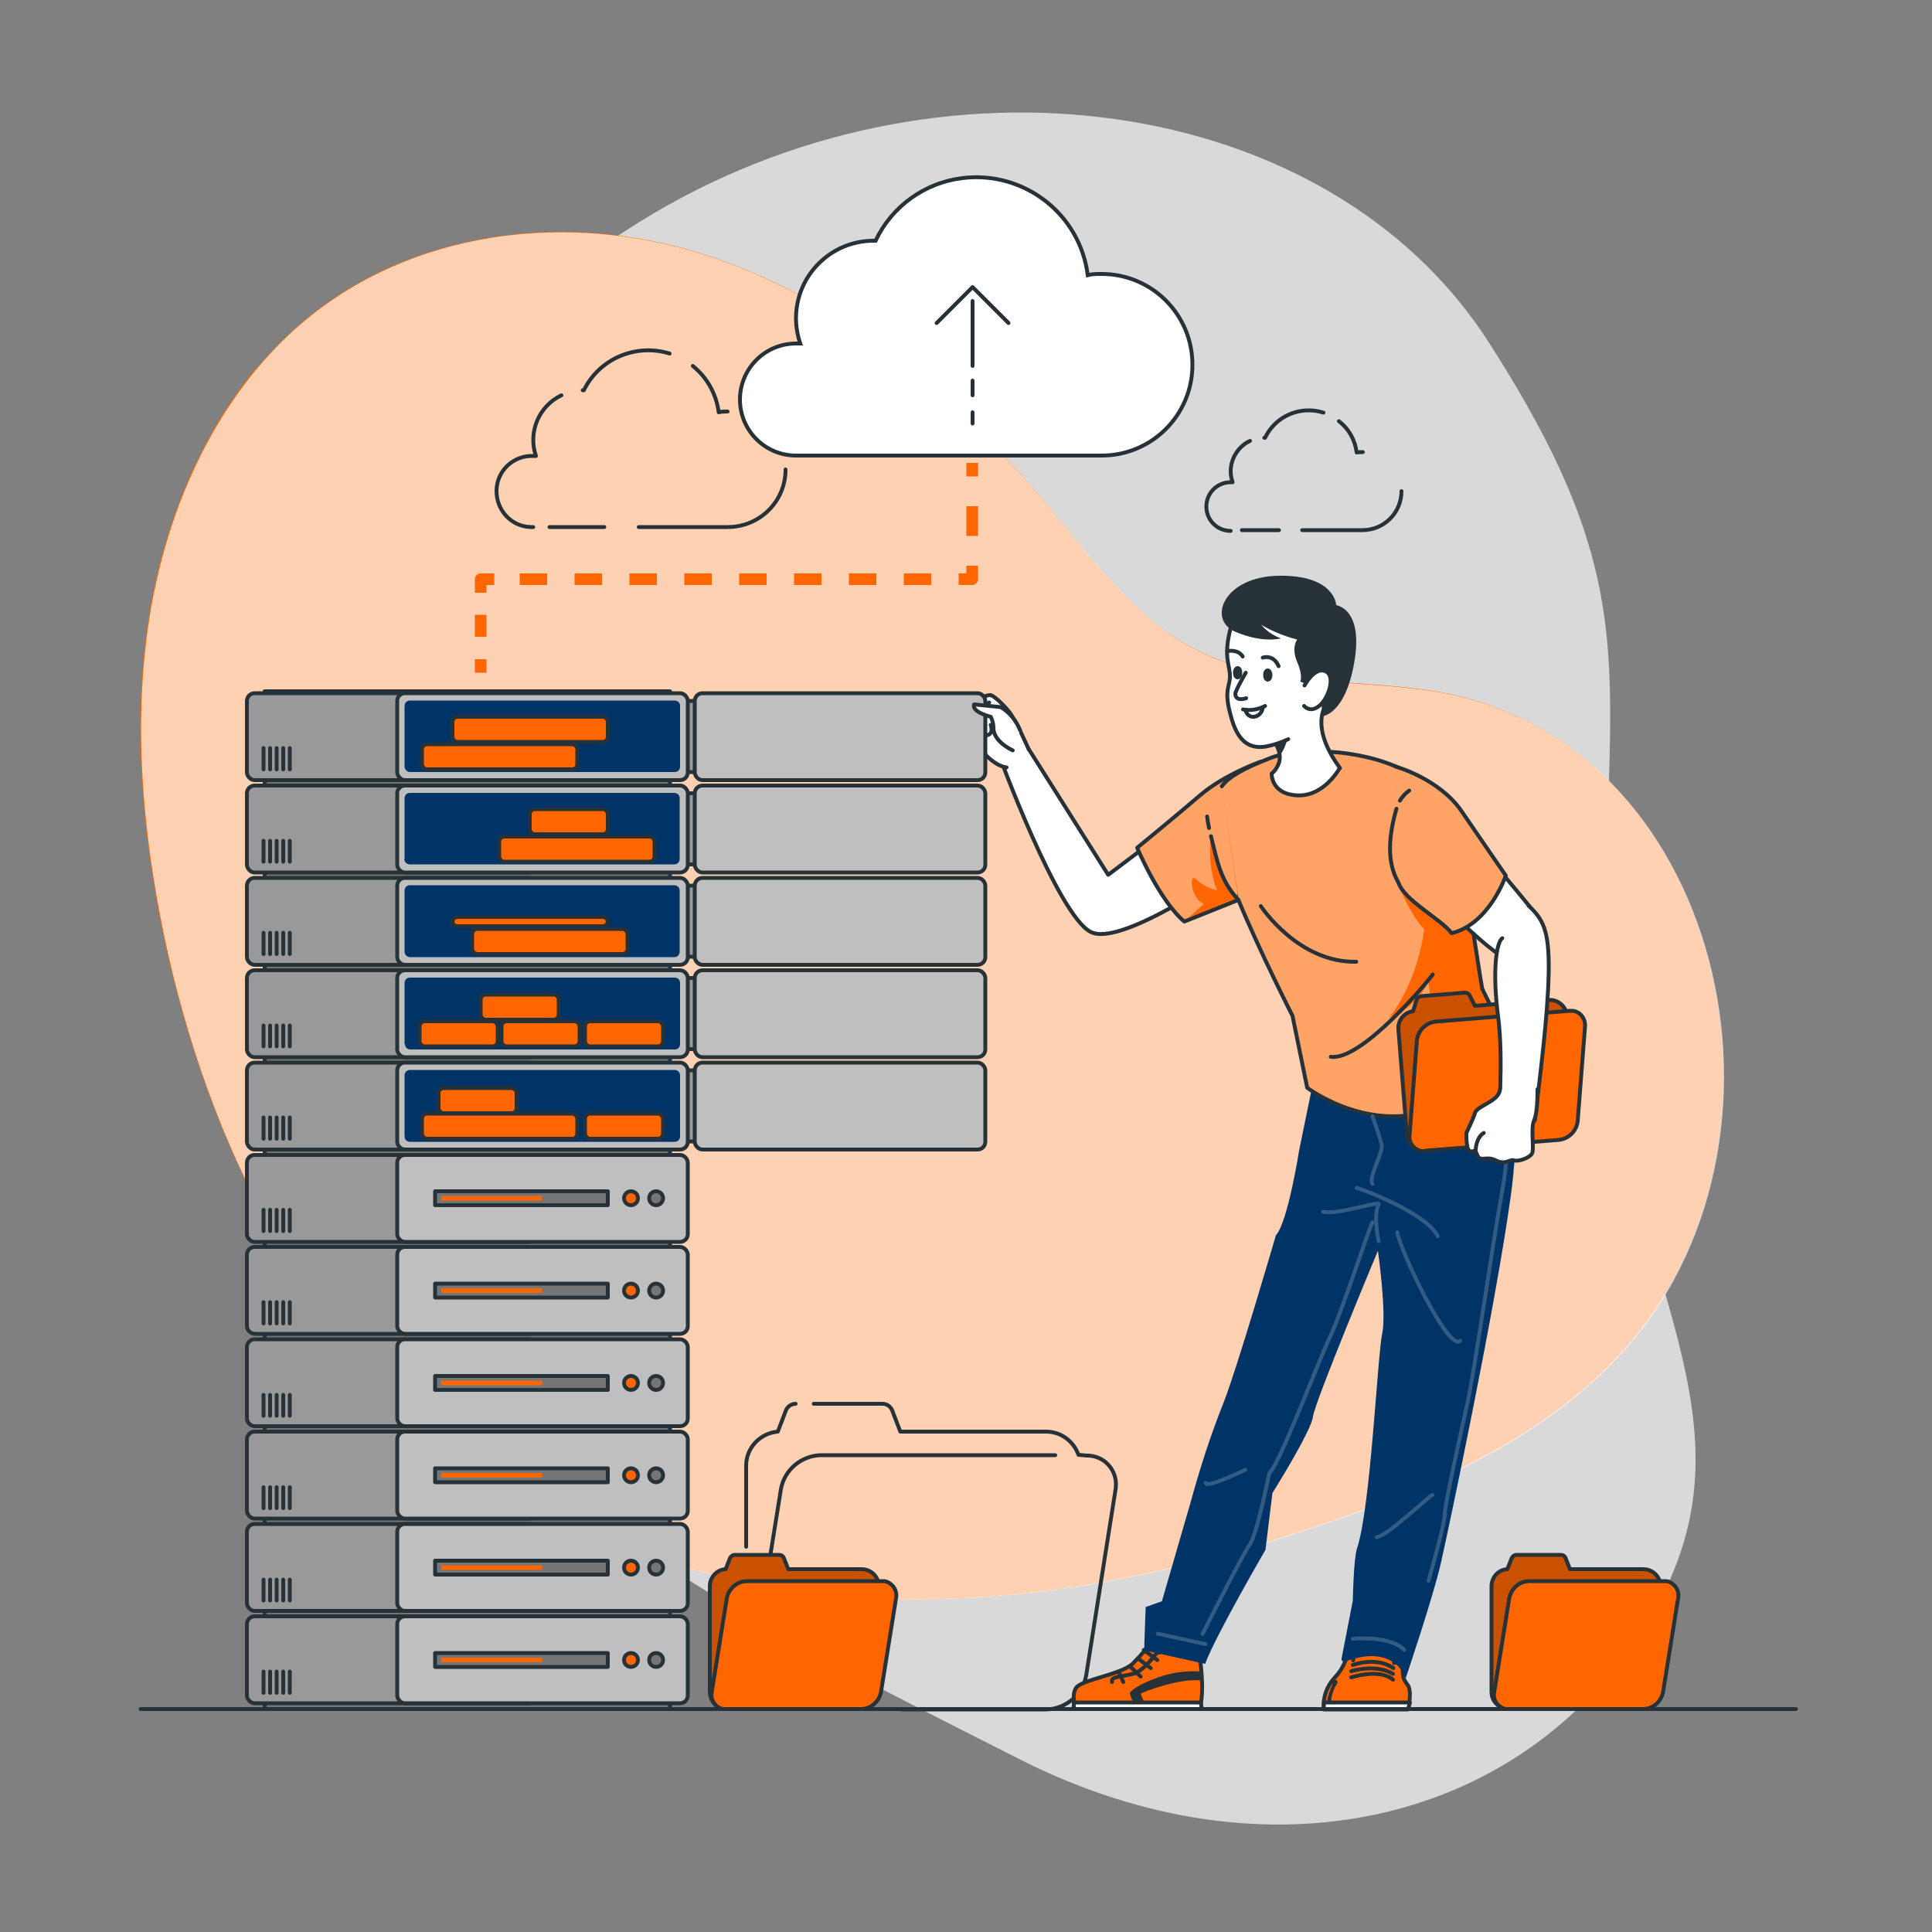 <?xml version="1.0" encoding="UTF-8"?>
<svg id="freepik_stories-memory-storage" xmlns="http://www.w3.org/2000/svg" xmlns:xlink="http://www.w3.org/1999/xlink" xmlns:svgjs="http://svgjs.com/svgjs" version="1.1" viewBox="0 0 500 500">
  <rect x="0" y="0" width="500" height="500" fill="#808080" stroke="none"/>
  <!-- Generator: Adobe Illustrator 29.1.0, SVG Export Plug-In . SVG Version: 2.1.0 Build 142)  -->
  <defs>
    <style>
      .st0, .st1, .st2, .st3, .st4, .st5, .st6 {
        fill: none;
      }

      .st7 {
        fill: #036;
      }

      .st8 {
        stroke-miterlimit: 10;
      }

      .st8, .st9, .st10, .st3, .st11, .st12, .st13, .st14 {
        stroke: #263238;
      }

      .st8, .st10, .st15, .st16 {
        fill: #fff;
      }

      .st1 {
        stroke-dasharray: 5.7 5.7;
      }

      .st1, .st9, .st2, .st10, .st3, .st11, .st4, .st12, .st13, .st14, .st5, .st6 {
        stroke-linejoin: round;
      }

      .st1, .st2, .st5, .st6 {
        stroke: #f60;
        stroke-width: 3px;
      }

      .st9 {
        fill: #757575;
      }

      .st9, .st10, .st3, .st11, .st4, .st12, .st13, .st14 {
        stroke-linecap: round;
      }

      .st2 {
        stroke-dasharray: 7.1 7.1;
      }

      .st17, .st13 {
        fill: #263238;
      }

      .st18 {
        clip-path: url(#clippath-1);
      }

      .st19 {
        clip-path: url(#clippath-3);
      }

      .st20 {
        clip-path: url(#clippath-4);
      }

      .st21 {
        clip-path: url(#clippath-2);
      }

      .st22 {
        clip-path: url(#clippath-5);
      }

      .st23, .st11 {
        fill: #f60;
      }

      .st24 {
        opacity: .2;
      }

      .st4 {
        stroke: #fff;
      }

      .st12 {
        fill: #bfbfbf;
      }

      .st14 {
        fill: #999;
      }

      .st25 {
        fill-opacity: .7;
        opacity: .3;
      }

      .st25, .st15, .st16 {
        isolation: isolate;
      }

      .st26 {
        clip-path: url(#clippath);
      }

      .st6 {
        stroke-dasharray: 7.7 7.7;
      }

      .st15 {
        opacity: .7;
      }

      .st16 {
        opacity: .4;
      }
    </style>
    <clipPath id="clippath">
      <path class="st0" d="M390.5,442.3c-2.5,0-4.5-2-4.5-4.4h0v-27.4c0-2.3,1.8-4.3,4.1-4.4l1.1-2.8c.2-.5.7-.9,1.3-.9h11.4c.6,0,1.1.3,1.3.9l1.1,2.8h19c1.9,0,3.6,1.2,4.2,3l-38.9,33.2Z"/>
    </clipPath>
    <clipPath id="clippath-1">
      <path class="st0" d="M188.1,442.3c-2.5,0-4.4-2-4.4-4.5v-27.3c0-2.3,1.8-4.3,4.1-4.4l1.1-2.8c.2-.5.7-.9,1.3-.9h11.4c.6,0,1.1.3,1.3.9l1.1,2.8h19c1.9,0,3.6,1.2,4.2,3l-38.9,33.2Z"/>
    </clipPath>
    <clipPath id="clippath-2">
      <path class="st0" d="M326.3,197.1s-9.4,3.3-15.7,8.7c-6.3,5.4-16.3,13.6-16.3,13.6,0,0,5.7,13.6,12.2,19.1l14-5.6,5.8-35.8Z"/>
    </clipPath>
    <clipPath id="clippath-3">
      <path class="st0" d="M320.5,232.9c5.5,13.3,14,30,14,30l3.8,18.6s14.2,10.8,30.4,6.3c19-5.3,22.1-17.3,22.1-17.3l-7.2-14.6c-2.5-14-5.7-47-16.9-54.6s-30.3-8.2-38-5.1c-6.9,2.7-10.7,4.8-12.5,7.3l4.4,29.5Z"/>
    </clipPath>
    <clipPath id="clippath-4">
      <path class="st0" d="M361.4,209.3c-1.9,6.6-2.7,13.6.5,19.1,1.6,4.7,10.7,9.2,13.8,13.1,9.8-2.4,14-14.9,14-14.9,0,0-5.6-8.1-11.4-16.6s-17.1-11.6-17.1-11.6l.2,10.9Z"/>
    </clipPath>
    <clipPath id="clippath-5">
      <path class="st0" d="M368.9,297.8c-2.4.2-4.6-1.6-4.8-4.1l-2.2-27.3c-.2-2.3,1.5-4.4,3.8-4.7l.9-2.8c.1-.5.6-.9,1.2-1l11.3-.9c.6,0,1.1.3,1.3.8l1.3,2.6,19-1.5c1.9-.2,3.7.9,4.5,2.7l-36.2,36.3Z"/>
    </clipPath>
  </defs>
  <g id="freepik--background-simple--inject-1">
    <g id="el83994wbpn3s">
      <path class="st15" d="M67.9,167.1s-27.9,72,11.3,144.5,119.9,110.8,184.5,143.6c64.6,32.8,131.7,16.8,163.5-36.8s-11.8-91.9-11.9-168.4,11.5-96.7-30-161.4S242.3,9.6,165.4,57.5s-97.5,109.6-97.5,109.6Z"/>
    </g>
    <path id="el73kavyeto9a" class="st23" d="M66.5,95.2c3.4-4,7-7.8,11-11.2,28.5-24.7,69.2-29.4,104.3-18.3s65.3,36.2,89.6,65.4c11.1,13.4,21.7,28.1,36.6,36.2,19.2,10.5,41.5,8.3,62.2,11.4,75.5,11.3,100.1,117.2,48.5,172.3-20.3,21.7-48.7,34-75.6,43.2-37.3,12.7-76.3,21.1-115.4,19.5s-78.5-13.5-110-38.3c-41.3-32.5-66.1-84.7-76.4-138.3-5.2-27.1-7.1-55.4-1.9-82.5,4.2-21.8,13.2-42.9,27-59.5Z"/>
    <g id="eli17rhi34et9">
      <path class="st15" d="M370.3,178.8c-20.8-3.1-43-.9-62.2-11.4-14.9-8.2-25.5-22.9-36.6-36.2-24.4-29.2-54.5-54.3-89.6-65.4s-75.8-6.4-104.3,18.3c-4,3.4-7.6,7.2-11,11.2-13.8,16.5-22.8,37.6-27,59.4-5.2,27.1-3.3,55.4,1.9,82.5,10.3,53.7,35.1,105.8,76.4,138.3,31.5,24.8,70.9,36.8,110,38.3s78.1-6.8,115.4-19.5c26.9-9.2,55.3-21.5,75.6-43.2,51.6-55.1,27-161-48.5-172.3Z"/>
    </g>
  </g>
  <g id="freepik--Floor--inject-1">
    <line id="el5rxzh8v9vjh" class="st3" x1="36.4" y1="442.3" x2="464.8" y2="442.3"/>
  </g>
  <g id="freepik--Line--inject-1">
    <line id="eltc0ji2xtpqn" class="st5" x1="251.6" y1="119.8" x2="251.6" y2="123.3"/>
    <line id="elolqedbdebfo" class="st6" x1="251.6" y1="131" x2="251.6" y2="142.5"/>
    <polyline id="elwbt0w1nbwxo" class="st5" points="251.6 146.4 251.6 149.9 248.1 149.9"/>
    <line id="el0he2oe08rl0p" class="st2" x1="241" y1="149.9" x2="131.4" y2="149.9"/>
    <polyline id="el47tp4fr4ms3" class="st5" points="127.9 149.9 124.4 149.9 124.4 153.4"/>
    <line id="elgtpnpuuckni" class="st1" x1="124.4" y1="159.1" x2="124.4" y2="167.7"/>
    <line id="el254fzatkbn7i" class="st5" x1="124.4" y1="170.6" x2="124.4" y2="174.1"/>
  </g>
  <g id="freepik--Clouds--inject-1">
    <line id="el9063w4bhmxj" class="st3" x1="142.2" y1="136.4" x2="156.4" y2="136.4"/>
    <path id="eldddo9bw92pt" class="st3" d="M145.3,102.3c-5.9,2.8-8.7,9.6-6.6,15.7h-.7c-5.1-.2-9.4,3.8-9.5,8.9s3.8,9.4,8.9,9.5c.2,0,.4,0,.6,0"/>
    <path id="elgcbjukcveha" class="st3" d="M173.3,91.5c-8.7-2.7-18.2,1.3-22.2,9.5h-.3"/>
    <path id="elr1vgitvnzbq" class="st3" d="M188.3,106.5c-.8,0-1.5,0-2.3.2-.6-4.7-3-9-6.7-12"/>
    <path id="elflfjfj0yi6" class="st3" d="M165.3,136.4h23c8.3,0,15-6.6,15-14.9,0,0,0,0,0,0"/>
    <line id="el1u9zlvdooep" class="st3" x1="321.4" y1="137.2" x2="331" y2="137.2"/>
    <path id="elj1sh7vkoxze" class="st3" d="M323.5,114.1c-3,1.4-5,4.5-5,7.9,0,1,.2,1.9.5,2.8-.2,0-.3,0-.5,0-3.5,0-6.3,2.8-6.3,6.3s2.8,6.3,6.3,6.3"/>
    <path id="eltzlzklds8ht" class="st3" d="M342.5,106.8c-1.2-.4-2.5-.6-3.8-.6-4.8,0-9.2,2.7-11.3,7.1h-.2"/>
    <path id="elt3v57sv75fp" class="st3" d="M352.7,117c-.5,0-1,0-1.6.1-.4-3.2-2-6.1-4.6-8.1"/>
    <path id="el6mcefp36cf" class="st3" d="M337,137.2h15.6c5.6,0,10.1-4.5,10.1-10.1h0"/>
    <path id="el5xe8vw1wxsw" class="st8" d="M285.1,70.9c-1.2,0-2.4,0-3.6.3-2-15.9-16.6-27.1-32.5-25.1-9.7,1.2-18.2,7.3-22.4,16.2h-.5c-11.1,0-20.1,9-20.1,20.1,0,2.2.4,4.4,1.1,6.5-.4,0-.7,0-1.1,0-8,0-14.5,6.5-14.5,14.5s6.5,14.5,14.5,14.5h79.1c13,0,23.5-10.5,23.5-23.5s-10.5-23.5-23.5-23.5h0Z"/>
    <line id="elll0di0di26" class="st3" x1="251.7" y1="94.7" x2="251.7" y2="77.9"/>
    <polyline id="elh0mw2cnr6ww" class="st3" points="261 83.6 251.7 74.3 242.4 83.6"/>
    <line id="el91m4a9bf49" class="st3" x1="251.7" y1="98.5" x2="251.7" y2="102.3"/>
    <line id="el8ac6aiuhguq" class="st3" x1="251.7" y1="106.7" x2="251.7" y2="109.6"/>
  </g>
  <g id="freepik--Folders--inject-1">
    <path id="el1uihpv08vuj" class="st3" d="M221.7,442.3h-19.8c-4,.1-7.4-3-7.6-7.1,0-.6,0-1.2.1-1.7l7.7-48.1c.9-5,5.2-8.6,10.2-8.8h60.8"/>
    <path id="el0ngh4n2iua9" class="st3" d="M210.6,363.3h17.8c1.1,0,2.1.7,2.5,1.7l2.1,5.5h37.7c3.8,0,7.1,2.4,8.4,6l2.1.2c4-.1,7.4,3,7.6,7.1,0,.6,0,1.2-.1,1.7l-7.6,48.1c-.9,5-5.2,8.6-10.2,8.8h-37.6"/>
    <path id="elonud46syvkr" class="st3" d="M193.1,400.3v-21c0-4.6,3.6-8.4,8.2-8.8l2.1-5.5c.4-1,1.4-1.7,2.5-1.7"/>
    <path id="elr06hjpq2bl" class="st3" d="M201.9,442.3c-4.9,0-8.8-3.9-8.8-8.8v-19.5"/>
    <path id="elx1df8sua8ro" class="st23" d="M390.5,442.3c-2.5,0-4.5-2-4.5-4.4h0v-27.4c0-2.3,1.8-4.3,4.1-4.4l1.1-2.8c.2-.5.7-.9,1.3-.9h11.4c.6,0,1.1.3,1.3.9l1.1,2.8h19c1.9,0,3.6,1.2,4.2,3"/>
    <g class="st26">
      <g id="eltu8889dhgt">
        <g id="el1jzgodfmu8q">
          <path class="st25" d="M390.5,442.3c-2.5,0-4.5-2-4.5-4.4h0v-27.4c0-2.3,1.8-4.3,4.1-4.4l1.1-2.8c.2-.5.7-.9,1.3-.9h11.4c.6,0,1.1.3,1.3.9l1.1,2.8h19c1.9,0,3.6,1.2,4.2,3"/>
        </g>
      </g>
    </g>
    <path id="el7al2evmr5ur" class="st3" d="M390.5,442.3c-2.5,0-4.5-2-4.5-4.4h0v-27.4c0-2.3,1.8-4.3,4.1-4.4l1.1-2.8c.2-.5.7-.9,1.3-.9h11.4c.6,0,1.1.3,1.3.9l1.1,2.8h19c1.9,0,3.6,1.2,4.2,3"/>
    <path id="el079b96x1yscw" class="st11" d="M390.5,442.3h34.7c2.6,0,4.7-1.9,5.2-4.4l3.9-24.3c.4-2-.9-3.9-2.9-4.4-.3,0-.6,0-.9,0h-34.7c-2.6,0-4.7,1.9-5.2,4.4l-3.9,24.3c-.4,2,.9,3.9,2.9,4.4.3,0,.6,0,.9,0Z"/>
    <path id="elv0g4j2kspbi" class="st23" d="M188.1,442.3c-2.5,0-4.4-2-4.4-4.5h0v-27.3c0-2.3,1.8-4.3,4.1-4.4l1.1-2.8c.2-.5.7-.9,1.3-.9h11.4c.6,0,1.1.3,1.3.9l1.1,2.8h19c1.9,0,3.6,1.2,4.2,3"/>
    <g class="st18">
      <g id="elipteemt4px">
        <g id="eli28c8d2azf">
          <path class="st25" d="M188.1,442.3c-2.5,0-4.4-2-4.4-4.5h0v-27.3c0-2.3,1.8-4.3,4.1-4.4l1.1-2.8c.2-.5.7-.9,1.3-.9h11.4c.6,0,1.1.3,1.3.9l1.1,2.8h19c1.9,0,3.6,1.2,4.2,3"/>
        </g>
      </g>
    </g>
    <path id="elhpos0rmen6u" class="st3" d="M188.1,442.3c-2.5,0-4.4-2-4.4-4.5h0v-27.3c0-2.3,1.8-4.3,4.1-4.4l1.1-2.8c.2-.5.7-.9,1.3-.9h11.4c.6,0,1.1.3,1.3.9l1.1,2.8h19c1.9,0,3.6,1.2,4.2,3"/>
    <path id="elnjl80ln0hq" class="st11" d="M188.1,442.3h34.7c2.6,0,4.7-1.9,5.2-4.4l3.9-24.3c.4-2-.9-3.9-2.9-4.4-.3,0-.6,0-.9,0h-34.8c-2.5,0-4.7,1.9-5.2,4.4l-3.9,24.3c-.4,2,.9,4,2.9,4.4.3,0,.6,0,.9,0Z"/>
  </g>
  <g id="freepik--Character--inject-1">
    <path id="el9d2d0m899b" class="st11" d="M310.4,428.2s1.6,9.6,0,14.1h-31.9s-1.4-3.4,0-5.5,11.5-3.4,14.6-6.2c2.4-2.4,4.6-5,6.5-7.8l10.8,5.4Z"/>
    <polygon id="eltqnhn8wjycc" class="st10" points="277.9 440.6 310.8 440.6 311 442.3 277.9 442.3 277.9 440.6"/>
    <path id="el25nr8p9gaws" class="st3" d="M302.7,427s-3,.7-3.3.8-3.2,4.6-6.2,5.4-5.8.6-5.4,2.1"/>
    <line id="elyv8fugjc9yq" class="st3" x1="296" y1="427" x2="299.5" y2="429.6"/>
    <line id="el8uma37lri1o" class="st3" x1="294.5" y1="429.2" x2="297.8" y2="431.7"/>
    <line id="eltlenr9m1sq" class="st3" x1="292.4" y1="431.2" x2="295.2" y2="433.9"/>
    <line id="eleniidwf4wrk" class="st3" x1="289.5" y1="432.6" x2="290.7" y2="435.3"/>
    <path id="elasfhz0vbnl6" class="st17" d="M310.9,432.6c-3.7-.3-7.4.2-10.9,1.4-5.7,2-7.7,3.8-7.6,4.3s.8,2.1.8,2.1h2.9s-1-1.8-.8-2.1,10-4.1,15.6-3.4v-2.3Z"/>
    <path id="elccmhlzfezh" class="st11" d="M364.4,442.3s1.2-4.7-.2-6.4c-2.6-3.1.3-5.7-2.3-6.8l-1.1,1.3c-.2-1.3.4-5.2-4.4-5.7-5.8-.6-5.9,3.6-6.2,5v-1.9c-2.4,0-1.1,2.5-4.9,6.5-2,2.2-3,5.1-2.7,8.1h21.8Z"/>
    <path id="el2mhab8bmp0s" class="st7" d="M385.4,263.9c2.7,1.6,9.6,16.3,5.6,45.5s-16.1,86.3-18.1,95.1-9.1,29.8-9.1,29.8c0,0-2.7-9.1-15.7-4.3-.3.1-.7,0-.9-.4,0-.1,0-.2,0-.4l2.9-14.9s.2-10.9,1.1-13.6c3.5-10.3,5.3-50,6.5-55.5s-1.1-21.5-1.1-21.5c0,0-16.3,39-16.8,42.9s-10.5,19.8-10.5,19.8l-1.8,14.7s-13.2,22.7-15.6,29.5l-15.8-3.5.4-11.2,4.2-1.5,7.4-25.5c2.4-8.8,5.2-17.5,8.6-26,3.5-8.9,13.5-43.2,13.5-43.2,3.1-3.4,6-21.9,6-21.9l4.8-23.4,44.4-10.4Z"/>
    <path id="el552ee69gywa" class="st10" d="M319.2,202l-32.4,24.4-20.8-32.9-7.8,1s15.5,42.4,24.1,46.7,41-19.2,41-19.2"/>
    <path id="elftxvyd85zp9" class="st23" d="M326.3,197.1s-9.4,3.3-15.7,8.7-16.3,13.6-16.3,13.6c0,0,5.7,13.6,12.2,19.1l14-5.6,5.8-35.8Z"/>
    <g class="st21">
      <g id="eloey9s83c0bj">
        <g id="eldgap7o5ewfq">
          <path class="st16" d="M306.5,238.5l5.1-4.6c-3.5-1.2-4-8.4-2-6.3,1.5,1.4,3.3,2.3,5.3,2.8-1.6-4.5-2.1-9.2-1.5-13.9,1.1,3.1,2,6.3,2.7,9.6.6,3.2,3,5.4,4,6.5l6.2-35.4s-9.4,3.3-15.7,8.7-16.3,13.6-16.3,13.6c0,0,5.7,13.4,12.2,19Z"/>
        </g>
      </g>
    </g>
    <path id="elmw46aowelj" class="st3" d="M326.3,197.1s-9.4,3.3-15.7,8.7-16.3,13.6-16.3,13.6c0,0,5.7,13.6,12.2,19.1l14-5.6,5.8-35.8Z"/>
    <path id="el64kpdzzmb2v" class="st23" d="M320.5,232.9c5.5,13.3,14,30,14,30l3.8,18.6s14.2,10.8,30.4,6.3c19-5.3,22.1-17.3,22.1-17.3l-7.2-14.6c-2.5-14-5.7-47-16.9-54.6s-30.3-8.2-38-5.1c-6.9,2.7-10.7,4.8-12.5,7.3"/>
    <g class="st19">
      <g id="elit06eo08c5j">
        <g id="eluiwozxythmc">
          <path class="st16" d="M379.9,275c-17.2,5.5-15.3,1.6-11.3-5.3,3.5-6.3,1-13.6,1.1-15.5-.8,1.5-3.7,6-7.3,7.7-4.7,2.2-3,3,1.1-4.8,2.6-5.2,4.3-10.8,5.1-16.6-4.6-4.6-8.2-15.6-8.2-15.6l15-9.2c-2.2-6.4-5-11.7-8.7-14.2-11.2-7.6-30.3-8.2-38-5.1-6.9,2.7-10.7,4.8-12.5,7.3l4.4,29.4c5.5,13.3,14,30,14,30l3.8,18.6s14.2,10.8,30.4,6.3c19-5.3,22.1-17.3,22.1-17.3l-.3-.6c-3.3,2.1-6.9,3.8-10.7,5.1Z"/>
        </g>
      </g>
    </g>
    <path id="elu8dvmr6zump" class="st3" d="M320.5,232.9c5.5,13.3,14,30,14,30l3.8,18.6s14.2,10.8,30.4,6.3c19-5.3,22.1-17.3,22.1-17.3l-7.2-14.6c-2.5-14-5.7-47-16.9-54.6s-30.3-8.2-38-5.1c-6.9,2.7-10.7,4.8-12.5,7.3"/>
    <path id="el8ff6czakn3l" class="st10" d="M346.7,198.8s-4.2,7.8-11.6,7c-6.2-.6-6-5.6-6-5.6.9-.7,1.5-1.7,1.9-2.8.2-.6.2-1.2.2-1.8-.1-1.5-.9-3.4-3-5.6h-.1c-.4-.5-.8-1-1.1-1.5-3.4-6,8.5-12.8,17.5-7.8,0,0-7,5.4,2.3,18.1Z"/>
    <path id="elt9kl30a771f" class="st17" d="M333.6,188.2s-.2,4.7-2.4,7.3c-.1-1.5-.9-3.4-3-5.6,1.4-1.5,3.4-2.2,5.4-1.8Z"/>
    <path id="elpt9iejqvbpp" class="st10" d="M345.8,174.9c3.4-14.4-3.6-20.7-8.2-22.6-7.3-3-16.8,1.7-19,9.8s-.2,9.9-.3,13.1c0,2.3-1.5,3.4,0,9.2,1,3.8,2.7,9.9,9.3,8.8,2-.4,3.9-1,5.8-1.9"/>
    <path id="elazkgugvrzxe" class="st3" d="M326.8,170.2s2.7-1,4.1,2.2"/>
    <path id="el3jn2jv1ymou" class="st3" d="M317.6,168.5s2.8-.6,4,1.4"/>
    <path id="elp0wp9hsxft8" class="st3" d="M322.4,174.1s-2.8,4.8-2.7,5.5c.1,2.1,2.8,1.1,2.8,1.1"/>
    <path id="el0uxsyliwbyrh" class="st13" d="M327.4,174.7c0,.7.3,1.2.7,1.2s.7-.6.7-1.2-.3-1.2-.7-1.2-.7.5-.7,1.2Z"/>
    <path id="elkyvv2bah10r" class="st13" d="M319.6,174.1c0,.7.3,1.2.7,1.2s.7-.5.7-1.2-.3-1.2-.7-1.2-.7.5-.7,1.2Z"/>
    <path id="el7mj47vok4eb" class="st3" d="M327.4,182.7c-1.7.9-3.8,1.3-5.7.9"/>
    <path id="elzfpa76tyaig" class="st3" d="M326.8,183.2c-.2,1.2-1.1,2.2-2.3,2.3-1,.1-1.9-.6-2.1-1.6,0,0,0-.1,0-.2"/>
    <path id="el07pm8cgqygcq" class="st17" d="M345.8,156.5s-.4-7.7-14.8-7.5-18.6,11.4-11.3,14.5,11.8,1.7,11.8,1.7c-2-.7-3.7-1.9-5.1-3.5,2.9,1.7,6.1,3,9.3,3.8,0,0-1.6,2.1,0,5.8s.8,5.1.8,5.1c0,0,6.6,1.9,5.5,9,0,0,6.1-.1,8.5-14.1s-4.8-14.7-4.8-14.7Z"/>
    <path id="elawhy2ioeqgi" class="st10" d="M337.6,177.4s2.6-4.9,5.4-3.7.8,7.1-1.6,9-3.9,0-3.9,0"/>
    <path id="elaawar6jxhv8" class="st3" d="M313.4,216.4c1.6,6.5,2.5,11.6,7.1,16.5"/>
    <path id="el1jw0pgy73ud" class="st3" d="M312.4,211.3c.1,1,.3,2,.5,3"/>
    <path id="elzwh9qooclo" class="st10" d="M368.5,228.9s19.3,20.9,24,20.1,7.2-8.5,6.2-10.6-18.4-22.3-18.4-22.3l-11.8,12.9Z"/>
    <path id="elw4uuigz3rvc" class="st23" d="M361.4,209.3c-1.9,6.6-2.7,13.6.5,19.1,1.6,4.7,10.7,9.2,13.8,13.1,9.8-2.4,14-14.9,14-14.9,0,0-5.6-8.1-11.4-16.6s-17.1-11.6-17.1-11.6"/>
    <g class="st20">
      <g id="el7tsty8jrbg">
        <g id="el121zsjh8t3gf">
          <path class="st16" d="M361.4,209.3c-1.9,6.6-2.7,13.6.5,19.1,1.6,4.7,10.7,9.2,13.8,13.1,9.8-2.4,14-14.9,14-14.9,0,0-5.6-8.1-11.4-16.6s-17.1-11.6-17.1-11.6"/>
        </g>
      </g>
    </g>
    <path id="elnwfamlg5t1l" class="st3" d="M361.4,209.3c-1.9,6.6-2.7,13.6.5,19.1,1.6,4.7,10.7,9.2,13.8,13.1,9.8-2.4,14-14.9,14-14.9,0,0-5.6-8.1-11.4-16.6s-17.1-11.6-17.1-11.6"/>
    <path id="elo3h10i3f0fk" class="st10" d="M266.2,193.9s-3.2-7.5-5.2-9.9-4-4-4.6-4.1c-1.4-.2-5.9,2.4-5.9,2.4,0,0,0,1.4,2.4,1.2,0,0-3.5,2.2-3.7,3.9s2,4.2,2.5,5.1c.1.4.6.7,1,.6,0,0,.2,0,.3-.1,0,0,3.8,5.2,7.5,5.6"/>
    <path id="elpsgn3ns8qqp" class="st3" d="M253,193c.3-.4.5-.9.5-1.4,0,0,1.5,0,1.6-1.3,0,0,2.2.1,1.3-2.7"/>
    <path id="elkyb6wk7lvdi" class="st3" d="M255.1,190.2s-2.6-2.7-2.7-3.8"/>
    <path id="elkiooaopup9o" class="st3" d="M253.5,191.6s-2.8-2.5-2.6-3.6"/>
    <path id="el59sk1ur8qdr" class="st3" d="M256,181.8c-.7.8-1.7,1.4-2.8,1.5"/>
    <path id="elylhu87rp7zq" class="st3" d="M255.4,182.4c.5.4.9.8,1.3,1.2"/>
    <path id="elzer1664tm5r" class="st3" d="M362.3,207.2c.6-1,1.4-1.9,2.4-2.6"/>
    <polygon id="el7gdkqlhteje" class="st10" points="342.6 440.6 364.9 440.6 364.4 442.3 342.6 442.3 342.6 440.6"/>
    <path id="elsmavtqweuz8" class="st3" d="M349.7,434.1s7.3-2.4,10.8.6"/>
    <path id="el19b70w8x5au" class="st3" d="M349.7,432.5s6.4-2,10.8.7"/>
    <path id="elpzjlt46hkm" class="st3" d="M350.1,430.9s6-2.3,10.5.8"/>
    <path id="el4p0zsaoss7c" class="st17" d="M345.3,434.3l.7.7c.2.2.2.5,0,.8-1,1.5-1.5,3.2-1.5,4.9h-1.1c.2-1.7.8-3.4,1.5-4.9l-.5-.5.8-.9Z"/>
    <path id="elyggbovgmhrg" class="st3" d="M370.8,252.2c-1.3,1.8-18.4,22.4-26.4,21.3"/>
    <path id="elcol0wvb5zfi" class="st3" d="M326.3,234.5s9.6,14.7,24.7,14.4"/>
    <g id="elz1n2udjrf1s">
      <g class="st24">
        <path id="elqznsxdv4fe" class="st4" d="M351.1,307.4c.9.2,17.7,6.3,21,12.5"/>
        <path id="elw4i90xw4no" class="st4" d="M355.2,316.3c-.8,1.2-8,23.5-11,29.7s-13.3,33.6-15.7,35.2c0,0-3.2,16-5.1,18.6s-12.2,23.1-12.2,23.1"/>
        <line id="el5kbrbiscir" class="st4" x1="299.6" y1="422.8" x2="312" y2="425.5"/>
        <path id="elk0aabmc1le" class="st4" d="M350.1,424.1s9.9-.9,13.3,2.9"/>
        <path id="elji8ib161ny" class="st4" d="M361.6,318.9c.8,4.8,13.3,31.1,16.3,28.1"/>
        <path id="el9ekgqzvejz8" class="st4" d="M356.8,321.2s-1.5-6.5,0-9.5c.5-1.1-10.7,2.8-14.4,1.9"/>
        <path id="elrnl1hfle0ui" class="st4" d="M355.2,288.9s2,5.6,2.4,7.4-3.6,8.7-2.4,10.1"/>
        <path id="elt0i0mrj128" class="st4" d="M382.4,283.6s2.8,4.2,2.8,7.4,3.8,4.5,3.8,4.5"/>
        <path id="elv4xnvcw30vm" class="st4" d="M388.3,279c2.1,9.3,2.3,19,.6,28.4-2.8,15.6-7.3,47.5-9.1,55.6s-5.9,26.3-5.9,28.9-4.2,17.2-4.2,17.2"/>
        <path id="el4klsncx3hrv" class="st4" d="M370.7,386.9c-.6,0-11.7,10.7-14.4,10.9"/>
        <path id="elo7srli92zb" class="st4" d="M322.3,380.4c-.6.2-9.9,4.8-10.3,3.4"/>
      </g>
    </g>
    <path id="el8pyxa14ogl9" class="st23" d="M368.9,297.8c-2.4.2-4.6-1.6-4.8-4.1l-2.2-27.3c-.2-2.3,1.5-4.4,3.8-4.7l.9-2.9c.1-.5.6-.9,1.2-1l11.3-.9c.6,0,1.1.3,1.3.8l1.3,2.6,19-1.5c1.9-.2,3.7.9,4.5,2.7"/>
    <g class="st22">
      <g id="el429optjpniw">
        <g id="el07fop32n5k68">
          <path class="st25" d="M368.9,297.8c-2.4.2-4.6-1.6-4.8-4.1l-2.2-27.3c-.2-2.3,1.5-4.4,3.8-4.7l.9-2.9c.1-.5.6-.9,1.2-1l11.3-.9c.6,0,1.1.3,1.3.8l1.3,2.6,19-1.5c1.9-.2,3.7.9,4.5,2.7"/>
        </g>
      </g>
    </g>
    <path id="el4r5f80u5yex" class="st3" d="M368.9,297.8c-2.4.2-4.6-1.6-4.8-4.1l-2.2-27.3c-.2-2.3,1.5-4.4,3.8-4.7l.9-2.9c.1-.5.6-.9,1.2-1l11.3-.9c.6,0,1.1.3,1.3.8l1.3,2.6,19-1.5c1.9-.2,3.7.9,4.5,2.7"/>
    <path id="elgiftkqpaum" class="st11" d="M368.9,297.8l34.6-2.8c2.5-.3,4.5-2.3,4.8-4.8l1.9-24.5c.2-2-1.2-3.9-3.2-4.1-.3,0-.6,0-.9,0l-34.6,2.8c-2.5.3-4.5,2.3-4.8,4.8l-1.9,24.5c-.3,2,1.1,3.9,3.2,4.2.3,0,.6,0,.9,0Z"/>
    <path id="elziuuo8822nj" class="st10" d="M395.6,234.4c3.6,3.4,5.4,6.1,5.2,17.3s-2.3,27.3-3.6,38.3l-9.5,1.5s1.5-17.2,0-28.5c-1.6-12.4-.3-19.3,1.1-20.2"/>
    <path id="elpmiipr5wrk" class="st10" d="M388.2,281.9c-.2,3.2-6,4.2-6.5,6.2-.1.7-2.2,5.1-2.2,5.1,0,1.3,0,2.5.3,3.8.5,1.7,2,.7,2,.7l.5,1.2c.8,2,2.3.1,4.8,1.4s3.7-.4,4.7,0,4.1-.6,4.7-1.8-.4-6.5.5-8.5.9-6.3.9-8.1"/>
    <path id="elrrhlak3b2gm" class="st10" d="M381.9,297.7s0-3.2,2.1-4.5"/>
    <rect id="elwrc1dz2xgyo" class="st14" x="163.3" y="181.4" width="88.9" height="18.4"/>
    <rect id="eljlnbzvb2nj" class="st14" x="163.3" y="205.3" width="88.9" height="18.4"/>
    <rect id="elo0w2lc9pwab" class="st14" x="163.3" y="229.2" width="88.9" height="18.4"/>
    <rect id="elglxja5h0vxq" class="st14" x="163.3" y="253.1" width="88.9" height="18.4"/>
    <rect id="elr56ledznzc" class="st14" x="163.3" y="277" width="88.9" height="18.4"/>
    <rect id="ela5qz84eibq" class="st12" x="179.8" y="179.4" width="75.2" height="22.5" rx="2" ry="2"/>
    <rect id="elalr9kscjesa" class="st12" x="179.8" y="203.3" width="75.2" height="22.5" rx="2" ry="2"/>
    <rect id="el5qzx7ikmv13" class="st12" x="179.8" y="227.2" width="75.2" height="22.5" rx="2" ry="2"/>
    <rect id="ele9vqrdbieq" class="st12" x="179.8" y="251.1" width="75.2" height="22.5" rx="2" ry="2"/>
    <rect id="eldaawri8y5h" class="st12" x="179.8" y="275" width="75.2" height="22.5" rx="2" ry="2"/>
    <path id="el8zn3vo4eygt" class="st10" d="M262.1,194.2s-5.2-2.3-5-6c0-.9-.3-1.9-.7-2.7,0,0-5-1.2-4.3-3.2l6.9.7c2.3,1.4,4,3.5,5,6"/>
    <rect id="ellbeoxn1de8n" class="st9" x="68.5" y="178.9" width="104.9" height="263.4"/>
    <rect id="elt2ld45whm4" class="st14" x="63.9" y="179.4" width="75.2" height="22.5" rx="2" ry="2"/>
    <rect id="elwqxpmgefg6n" class="st12" x="102.8" y="179.4" width="75.2" height="22.5" rx="2" ry="2"/>
    <path id="elnipxz5jniw" class="st7" d="M104.7,198.5v-15.8c0-.8.6-1.4,1.4-1.4h68.5c.8,0,1.4.6,1.4,1.3,0,0,0,0,0,0v15.8c0,.8-.6,1.4-1.4,1.4h-68.5c-.7,0-1.3-.6-1.4-1.3Z"/>
    <rect id="el3uilxux1rnh" class="st11" x="109.2" y="192.6" width="40.2" height="6.5" rx="1.3" ry="1.3"/>
    <rect id="eldw7o5e2ad8" class="st11" x="117.1" y="185.5" width="40.2" height="6.5" rx="1.3" ry="1.3"/>
    <rect id="el5zuikq1t6ym" class="st14" x="63.9" y="298.9" width="75.2" height="22.5" rx="2" ry="2"/>
    <rect id="elw2jcr6lvoh" class="st12" x="102.8" y="298.9" width="75.2" height="22.5" rx="2" ry="2"/>
    <rect id="elj7r3t59yrnl" class="st9" x="112.6" y="308.3" width="44.7" height="3.6"/>
    <path id="el38qcbrds07f" class="st11" d="M165.1,310.1c0,1-.8,1.8-1.8,1.8s-1.8-.8-1.8-1.8.8-1.8,1.8-1.8h0c1,0,1.8.8,1.8,1.8Z"/>
    <path id="elmhlumiww6fq" class="st9" d="M171.6,310.1c0,1-.8,1.8-1.8,1.8s-1.8-.8-1.8-1.8.8-1.8,1.8-1.8h0c1,0,1.8.8,1.8,1.8Z"/>
    <rect id="elj53p2xxh8i" class="st23" x="114.2" y="309.5" width="26.1" height="1.2"/>
    <rect id="elkuu8mkk0m" class="st14" x="63.9" y="322.7" width="75.2" height="22.5" rx="2" ry="2"/>
    <rect id="el9nj8o4ww7lh" class="st12" x="102.8" y="322.7" width="75.2" height="22.5" rx="2" ry="2"/>
    <rect id="elpwpu5cdqplb" class="st9" x="112.6" y="332.2" width="44.7" height="3.6"/>
    <circle id="elgcnzd75h3f9" class="st11" cx="163.3" cy="334" r="1.8"/>
    <path id="el55rtqby94zs" class="st9" d="M171.6,334c0,1-.8,1.8-1.8,1.8s-1.8-.8-1.8-1.8.8-1.8,1.8-1.8h0c1,0,1.8.8,1.8,1.8,0,0,0,0,0,0Z"/>
    <rect id="elrmb6bsyty4f" class="st23" x="114.2" y="333.4" width="26.1" height="1.2"/>
    <rect id="elcr1expnee0t" class="st14" x="63.9" y="346.6" width="75.2" height="22.5" rx="2" ry="2"/>
    <rect id="eljaa5o535buh" class="st12" x="102.8" y="346.6" width="75.2" height="22.5" rx="2" ry="2"/>
    <rect id="el0ddriw3y1vyc" class="st9" x="112.6" y="356.1" width="44.7" height="3.6"/>
    <circle id="elgeontjbgp46" class="st11" cx="163.3" cy="357.9" r="1.8"/>
    <path id="el1nkwsey7jfw" class="st9" d="M171.6,357.9c0,1-.8,1.8-1.8,1.8s-1.8-.8-1.8-1.8c0-1,.8-1.8,1.8-1.8,0,0,0,0,0,0,1,0,1.8.8,1.8,1.8Z"/>
    <rect id="eldecehcf20l" class="st23" x="114.2" y="357.3" width="26.1" height="1.2"/>
    <rect id="eld0wh7paatkm" class="st14" x="63.9" y="370.5" width="75.2" height="22.5" rx="2" ry="2"/>
    <rect id="eluywuh2c7phe" class="st12" x="102.8" y="370.5" width="75.2" height="22.5" rx="2" ry="2"/>
    <rect id="el602e5vpwh6b" class="st9" x="112.6" y="380" width="44.7" height="3.6"/>
    <path id="elgt7jybfj25u" class="st11" d="M165.1,381.8c0,1-.8,1.8-1.8,1.8s-1.8-.8-1.8-1.8c0-1,.8-1.8,1.8-1.8,0,0,0,0,0,0,1,0,1.8.8,1.8,1.8Z"/>
    <path id="eldwajqq7xpk" class="st9" d="M171.6,381.8c0,1-.8,1.8-1.8,1.8s-1.8-.8-1.8-1.8c0-1,.8-1.8,1.8-1.8,0,0,0,0,0,0,1,0,1.8.8,1.8,1.8Z"/>
    <rect id="ely569we9q4vs" class="st23" x="114.2" y="381.2" width="26.1" height="1.2"/>
    <rect id="elcaiqstxmmke" class="st14" x="63.9" y="394.4" width="75.2" height="22.5" rx="2" ry="2"/>
    <rect id="el9kqwwj8f29p" class="st12" x="102.8" y="394.4" width="75.2" height="22.5" rx="2" ry="2"/>
    <rect id="elaq2llutdmq5" class="st9" x="112.6" y="403.9" width="44.7" height="3.6"/>
    <circle id="el2qjgnshp4l2" class="st11" cx="163.3" cy="405.7" r="1.8"/>
    <path id="elzgblypqzx2" class="st9" d="M171.6,405.7c0,1-.8,1.8-1.8,1.8s-1.8-.8-1.8-1.8c0-1,.8-1.8,1.8-1.8,0,0,0,0,0,0,1,0,1.8.8,1.8,1.8Z"/>
    <rect id="elg4ko5xwl2vd" class="st23" x="114.2" y="405.1" width="26.1" height="1.2"/>
    <rect id="elexrkuh2n366" class="st14" x="63.9" y="418.3" width="75.2" height="22.5" rx="2" ry="2"/>
    <rect id="elko2t5c0cnjf" class="st12" x="102.8" y="418.3" width="75.2" height="22.5" rx="2" ry="2"/>
    <rect id="elg6x6drifzl" class="st9" x="112.6" y="427.8" width="44.7" height="3.6"/>
    <circle id="elhtxmnob9cni" class="st11" cx="163.3" cy="429.6" r="1.8"/>
    <path id="el6xderfw310g" class="st9" d="M171.6,429.6c0,1-.8,1.8-1.8,1.8s-1.8-.8-1.8-1.8.8-1.8,1.8-1.8h0c1,0,1.8.8,1.8,1.8Z"/>
    <rect id="elrqkzrkgv3wr" class="st23" x="114.2" y="429" width="26.1" height="1.2"/>
    <rect id="ela9poyvfrcdw" class="st14" x="63.9" y="275" width="75.2" height="22.5" rx="2" ry="2"/>
    <rect id="elx4lx5g91tnb" class="st12" x="102.8" y="275" width="75.2" height="22.5" rx="2" ry="2"/>
    <path id="ellujzdi1k4k" class="st7" d="M104.7,294.1v-15.8c0-.8.6-1.4,1.4-1.4h68.5c.8,0,1.4.6,1.4,1.4v15.8c0,.8-.6,1.4-1.4,1.4h-68.5c-.8,0-1.4-.6-1.4-1.4Z"/>
    <rect id="elldlb46m0zb" class="st11" x="109.2" y="288.2" width="40.2" height="6.5" rx="1.3" ry="1.3"/>
    <rect id="elo1f8jo05u0g" class="st11" x="151.4" y="288.2" width="20.2" height="6.5" rx="1.3" ry="1.3"/>
    <rect id="elo4birn8u27" class="st11" x="113.5" y="281.6" width="20.2" height="6.5" rx="1.3" ry="1.3"/>
    <rect id="elc85u9krn98r" class="st14" x="63.9" y="251.1" width="75.2" height="22.5" rx="2" ry="2"/>
    <rect id="el1p35ok6uc0v" class="st12" x="102.8" y="251.1" width="75.2" height="22.5" rx="2" ry="2"/>
    <path id="elu83ht83vh8" class="st7" d="M104.7,270.2v-15.8c0-.8.6-1.4,1.4-1.4h68.5c.8,0,1.4.6,1.4,1.4v15.8c0,.8-.6,1.4-1.3,1.4,0,0,0,0,0,0h-68.5c-.8,0-1.4-.6-1.4-1.4Z"/>
    <rect id="elhuvgfnrxq5w" class="st11" x="129.8" y="264.3" width="20.2" height="6.5" rx="1.3" ry="1.3"/>
    <rect id="elr94deyw6p4" class="st11" x="151.4" y="264.3" width="20.2" height="6.5" rx="1.3" ry="1.3"/>
    <rect id="elz3xc66m6u8j" class="st11" x="108.6" y="264.3" width="20.2" height="6.5" rx="1.3" ry="1.3"/>
    <rect id="el0lnki0crgubn" class="st11" x="124.4" y="257.4" width="20.2" height="6.5" rx="1.3" ry="1.3"/>
    <rect id="elf3b5w0vvm5c" class="st14" x="63.9" y="227.2" width="75.2" height="22.5" rx="2" ry="2"/>
    <rect id="ely800klhwhc" class="st12" x="102.8" y="227.2" width="75.2" height="22.5" rx="2" ry="2"/>
    <path id="eljpf470o90f" class="st7" d="M104.7,246.3v-15.8c0-.8.6-1.4,1.3-1.4,0,0,0,0,0,0h68.5c.8,0,1.4.6,1.4,1.4v15.8c0,.8-.6,1.4-1.3,1.4,0,0,0,0,0,0h-68.5c-.7,0-1.4-.6-1.4-1.4Z"/>
    <rect id="el3jrhu3852rf" class="st11" x="122.2" y="240.4" width="40.2" height="6.5" rx="1.3" ry="1.3"/>
    <path id="elxn4ctppq3w" class="st11" d="M156,239.7h-37.6c-.7,0-1.3-.6-1.3-1.3h0v.2c0-.7.6-1.3,1.3-1.3h37.6c.7,0,1.3.6,1.3,1.3v-.2c0,.7-.6,1.3-1.3,1.3Z"/>
    <rect id="elikvcsops8zm" class="st14" x="63.9" y="203.3" width="75.2" height="22.5" rx="2" ry="2"/>
    <rect id="el1vu0u1tq11l" class="st12" x="102.8" y="203.3" width="75.2" height="22.5" rx="2" ry="2"/>
    <path id="elwkvrbl1vb0r" class="st7" d="M104.7,222.4v-15.8c0-.8.6-1.4,1.3-1.4,0,0,0,0,0,0h68.5c.8,0,1.4.6,1.4,1.3,0,0,0,0,0,0v15.8c0,.8-.6,1.4-1.4,1.4h-68.5c-.7,0-1.3-.6-1.4-1.3Z"/>
    <rect id="elap5dii7ltac" class="st11" x="129.2" y="216.5" width="40.2" height="6.5" rx="1.3" ry="1.3"/>
    <rect id="elg3qkl7u046m" class="st11" x="137.1" y="209.4" width="20.2" height="6.5" rx="1.3" ry="1.3"/>
    <line id="elajf7i4jhjwu" class="st3" x1="68.2" y1="193.6" x2="68.2" y2="199.1"/>
    <line id="el73k3d4cajht" class="st3" x1="69.9" y1="193.6" x2="69.9" y2="199.1"/>
    <line id="el0feu0w1yp3h" class="st3" x1="71.6" y1="193.6" x2="71.6" y2="199.1"/>
    <line id="eldaxskd7co6v" class="st3" x1="73.3" y1="193.6" x2="73.3" y2="199.1"/>
    <line id="elhvm8tkx4yih" class="st3" x1="75" y1="193.6" x2="75" y2="199.1"/>
    <line id="elpbiiawqhe5" class="st3" x1="68.2" y1="432.6" x2="68.2" y2="438.1"/>
    <line id="elehg9csdb5v" class="st3" x1="69.9" y1="432.6" x2="69.9" y2="438.1"/>
    <line id="elnrybv7qvq99" class="st3" x1="71.6" y1="432.6" x2="71.6" y2="438.1"/>
    <line id="elckgq3juiwb9" class="st3" x1="73.3" y1="432.6" x2="73.3" y2="438.1"/>
    <line id="el1y32ue2c4yq" class="st3" x1="75" y1="432.6" x2="75" y2="438.1"/>
    <line id="elmje1tnfkvhq" class="st3" x1="68.2" y1="408.8" x2="68.2" y2="414.2"/>
    <line id="el173jiz6svq1" class="st3" x1="69.9" y1="408.8" x2="69.9" y2="414.2"/>
    <line id="ellg8b120hu5b" class="st3" x1="71.6" y1="408.8" x2="71.6" y2="414.2"/>
    <line id="elaaphj5k3m6n" class="st3" x1="73.3" y1="408.8" x2="73.3" y2="414.2"/>
    <line id="elbefucluyyti" class="st3" x1="75" y1="408.8" x2="75" y2="414.2"/>
    <line id="elo28iqqlu8g" class="st3" x1="68.2" y1="384.9" x2="68.2" y2="390.3"/>
    <line id="elgcsccwc1zf" class="st3" x1="69.9" y1="384.9" x2="69.9" y2="390.3"/>
    <line id="el5g0gigcccxg" class="st3" x1="71.6" y1="384.9" x2="71.6" y2="390.3"/>
    <line id="elkmsepf6mwg" class="st3" x1="73.3" y1="384.9" x2="73.3" y2="390.3"/>
    <line id="el0pgtyqlsa5lf" class="st3" x1="75" y1="384.9" x2="75" y2="390.3"/>
    <line id="elhjp0clop1p6" class="st3" x1="68.2" y1="361" x2="68.2" y2="366.4"/>
    <line id="eld8zigetqqtf" class="st3" x1="69.9" y1="361" x2="69.9" y2="366.4"/>
    <line id="elaxwqobhdefg" class="st3" x1="71.6" y1="361" x2="71.6" y2="366.4"/>
    <line id="elcpq4q80ukme" class="st3" x1="73.3" y1="361" x2="73.3" y2="366.4"/>
    <line id="elte7id9x8kn" class="st3" x1="75" y1="361" x2="75" y2="366.4"/>
    <line id="elm0hyu4wbkj" class="st3" x1="68.2" y1="337" x2="68.2" y2="342.5"/>
    <line id="elim2dt8zznu" class="st3" x1="69.9" y1="337" x2="69.9" y2="342.5"/>
    <line id="el1c9trx3aixy" class="st3" x1="71.6" y1="337" x2="71.6" y2="342.5"/>
    <line id="elwh1gi4idk" class="st3" x1="73.3" y1="337" x2="73.3" y2="342.5"/>
    <line id="el7m60bs7vs1x" class="st3" x1="75" y1="337" x2="75" y2="342.5"/>
    <line id="elcvdb120n8xf" class="st3" x1="68.2" y1="313.1" x2="68.2" y2="318.6"/>
    <line id="eli1grq85nxy" class="st3" x1="69.9" y1="313.1" x2="69.9" y2="318.6"/>
    <line id="el0oa1v3k580x" class="st3" x1="71.6" y1="313.1" x2="71.6" y2="318.6"/>
    <line id="elensyahnmxvt" class="st3" x1="73.3" y1="313.1" x2="73.3" y2="318.6"/>
    <line id="elzmwidb9y13c" class="st3" x1="75" y1="313.1" x2="75" y2="318.6"/>
    <line id="elmgkipuk88jj" class="st3" x1="68.2" y1="289.2" x2="68.2" y2="294.7"/>
    <line id="el75tpbzh80p8" class="st3" x1="69.9" y1="289.2" x2="69.9" y2="294.7"/>
    <line id="elpzuvsbq17ue" class="st3" x1="71.6" y1="289.2" x2="71.6" y2="294.7"/>
    <line id="elgngouls0tcv" class="st3" x1="73.3" y1="289.2" x2="73.3" y2="294.7"/>
    <line id="elyyzic6hcfno" class="st3" x1="75" y1="289.2" x2="75" y2="294.7"/>
    <line id="elqrez396vklr" class="st3" x1="68.2" y1="265.4" x2="68.2" y2="270.8"/>
    <line id="elk4t8mwlyy" class="st3" x1="69.9" y1="265.4" x2="69.9" y2="270.8"/>
    <line id="el7woxy8fychw" class="st3" x1="71.6" y1="265.4" x2="71.6" y2="270.8"/>
    <line id="elnwy5an26c5" class="st3" x1="73.3" y1="265.4" x2="73.3" y2="270.8"/>
    <line id="elzv0xtby6s2o" class="st3" x1="75" y1="265.4" x2="75" y2="270.8"/>
    <line id="elljdzkevewaf" class="st3" x1="68.2" y1="241.4" x2="68.2" y2="246.9"/>
    <line id="elbskp1zoj64f" class="st3" x1="69.9" y1="241.4" x2="69.9" y2="246.9"/>
    <line id="el0f0ux0i9easg" class="st3" x1="71.6" y1="241.4" x2="71.6" y2="246.9"/>
    <line id="el88jaqm6vx74" class="st3" x1="73.3" y1="241.4" x2="73.3" y2="246.9"/>
    <line id="elvr8vopbwo9" class="st3" x1="75" y1="241.4" x2="75" y2="246.9"/>
    <line id="els0qq4niy6h" class="st3" x1="68.2" y1="217.6" x2="68.2" y2="223"/>
    <line id="elwz7fxlgno7g" class="st3" x1="69.9" y1="217.6" x2="69.9" y2="223"/>
    <line id="elyw2yf1p0idl" class="st3" x1="71.6" y1="217.6" x2="71.6" y2="223"/>
    <line id="elukk9olxfbz" class="st3" x1="73.3" y1="217.6" x2="73.3" y2="223"/>
    <line id="el5gtwx3gfa8k" class="st3" x1="75" y1="217.6" x2="75" y2="223"/>
  </g>
</svg>